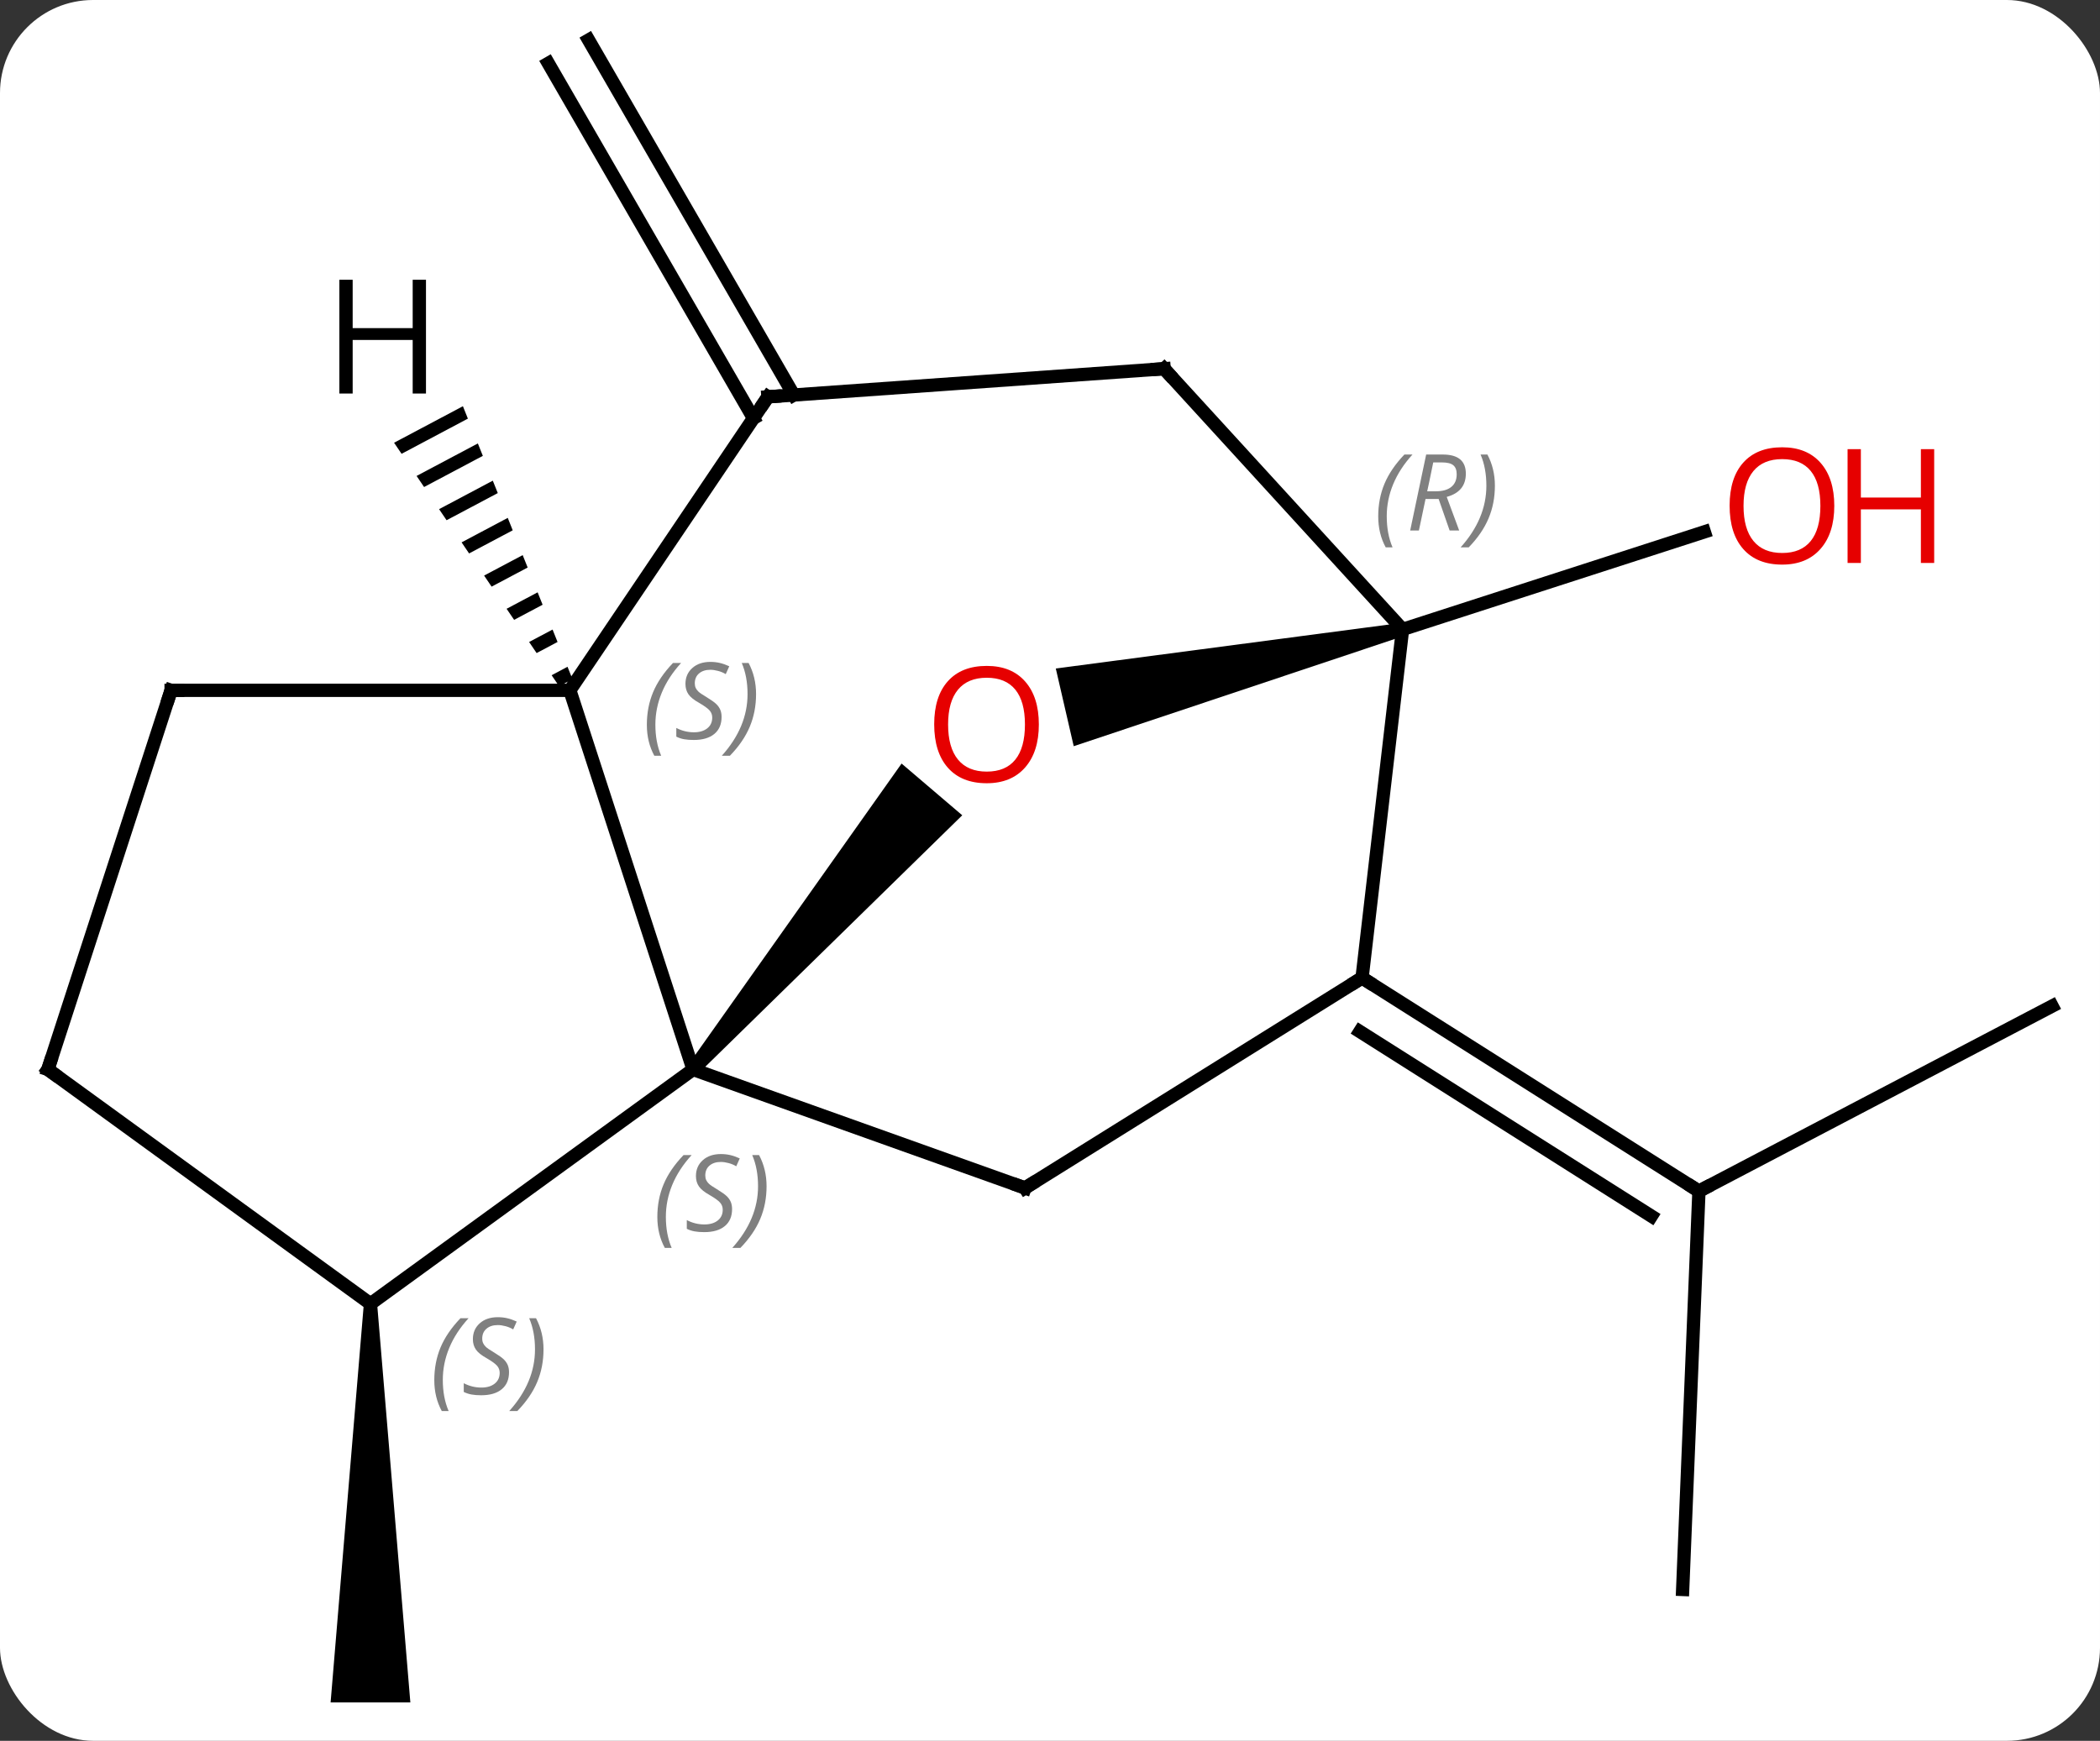<svg width="158" viewBox="0 0 158 131" style="fill-opacity:1; color-rendering:auto; color-interpolation:auto; text-rendering:auto; stroke:black; stroke-linecap:square; stroke-miterlimit:10; shape-rendering:auto; stroke-opacity:1; fill:black; stroke-dasharray:none; font-weight:normal; stroke-width:1; font-family:'Open Sans'; font-style:normal; stroke-linejoin:miter; font-size:12; stroke-dashoffset:0; image-rendering:auto;" height="131" class="cas-substance-image" xmlns:xlink="http://www.w3.org/1999/xlink" xmlns="http://www.w3.org/2000/svg"><rect x="0" y="0" width="158" height="131" fill="#333333" stroke="none"/><svg class="cas-substance-single-component"><rect y="0" x="0" width="158" stroke="none" ry="7" rx="7" height="131" fill="white" class="cas-substance-group"/><svg y="0" x="0" width="158" viewBox="0 0 158 131" style="fill:black;" height="131" class="cas-substance-single-component-image"><svg><g><g transform="translate(79,66)" style="text-rendering:geometricPrecision; color-rendering:optimizeQuality; color-interpolation:linearRGB; stroke-linecap:butt; image-rendering:optimizeQuality;"><path style="stroke:none;" d="M-51.626 32.112 L-50.626 32.112 L-48.126 62.112 L-54.126 62.112 Z"/><line y2="-34.525" y1="-61.236" x2="-22.311" x1="-37.746" style="fill:none;"/><line y2="-36.276" y1="-62.988" x2="-19.28" x1="-34.716" style="fill:none;"/><line y2="-18.636" y1="-25.976" x2="26.526" x1="49.23" style="fill:none;"/><line y2="9.711" y1="23.637" x2="75.396" x1="48.825" style="fill:none;"/><line y2="53.61" y1="23.637" x2="47.601" x1="48.825" style="fill:none;"/><line y2="7.587" y1="23.637" x2="23.478" x1="48.825" style="fill:none;"/><line y2="11.625" y1="25.513" x2="23.313" x1="45.245" style="fill:none;"/><line y2="-14.052" y1="14.478" x2="-36.126" x1="-26.856" style="fill:none;"/><path style="stroke:none;" d="M-26.476 14.803 L-27.236 14.153 L-11.167 -8.541 L-6.602 -4.648 Z"/><line y2="23.397" y1="14.478" x2="-1.878" x1="-26.856" style="fill:none;"/><line y2="32.112" y1="14.478" x2="-51.126" x1="-26.856" style="fill:none;"/><line y2="-36.138" y1="-14.052" x2="-21.222" x1="-36.126" style="fill:none;"/><line y2="-14.052" y1="-14.052" x2="-66.126" x1="-36.126" style="fill:none;"/><path style="stroke:none;" d="M26.414 -19.123 L26.638 -18.149 L1.785 -9.847 L0.436 -15.694 Z"/><line y2="7.587" y1="23.397" x2="23.478" x1="-1.878" style="fill:none;"/><line y2="14.478" y1="32.112" x2="-75.396" x1="-51.126" style="fill:none;"/><line y2="-38.253" y1="-36.138" x2="8.586" x1="-21.222" style="fill:none;"/><line y2="14.478" y1="-14.052" x2="-75.396" x1="-66.126" style="fill:none;"/><line y2="7.587" y1="-18.636" x2="23.478" x1="26.526" style="fill:none;"/><line y2="-38.253" y1="-18.636" x2="8.586" x1="26.526" style="fill:none;"/><path style="stroke:none;" d="M-44.171 -35.431 L-49.351 -32.683 L-49.351 -32.683 L-48.786 -31.85 L-48.786 -31.85 L-43.797 -34.498 L-44.171 -35.431 ZM-43.047 -32.63 L-47.657 -30.184 L-47.657 -30.184 L-47.093 -29.351 L-47.093 -29.351 L-42.672 -31.696 L-43.047 -32.63 ZM-41.923 -29.829 L-45.964 -27.685 L-45.4 -26.852 L-45.4 -26.852 L-41.548 -28.895 L-41.923 -29.829 ZM-40.798 -27.028 L-44.271 -25.186 L-43.706 -24.353 L-40.424 -26.094 L-40.798 -27.028 ZM-39.674 -24.227 L-42.577 -22.687 L-42.577 -22.687 L-42.013 -21.854 L-42.013 -21.854 L-39.3 -23.293 L-39.674 -24.227 ZM-38.55 -21.426 L-40.884 -20.188 L-40.319 -19.355 L-40.319 -19.355 L-38.175 -20.492 L-38.55 -21.426 ZM-37.426 -18.625 L-39.191 -17.689 L-38.626 -16.855 L-37.051 -17.691 L-37.426 -18.625 ZM-36.301 -15.824 L-37.497 -15.189 L-36.933 -14.356 L-36.933 -14.356 L-35.927 -14.89 L-36.301 -15.824 Z"/></g><g transform="translate(79,66)" style="fill:rgb(230,0,0); text-rendering:geometricPrecision; color-rendering:optimizeQuality; image-rendering:optimizeQuality; font-family:'Open Sans'; stroke:rgb(230,0,0); color-interpolation:linearRGB;"><path style="stroke:none;" d="M59.008 -27.934 Q59.008 -25.872 57.969 -24.692 Q56.93 -23.512 55.087 -23.512 Q53.196 -23.512 52.165 -24.677 Q51.133 -25.841 51.133 -27.95 Q51.133 -30.044 52.165 -31.192 Q53.196 -32.341 55.087 -32.341 Q56.946 -32.341 57.977 -31.169 Q59.008 -29.997 59.008 -27.934 ZM52.18 -27.934 Q52.18 -26.2 52.923 -25.294 Q53.665 -24.387 55.087 -24.387 Q56.508 -24.387 57.235 -25.286 Q57.962 -26.184 57.962 -27.934 Q57.962 -29.669 57.235 -30.559 Q56.508 -31.45 55.087 -31.45 Q53.665 -31.45 52.923 -30.552 Q52.18 -29.653 52.18 -27.934 Z"/><path style="stroke:none;" d="M66.524 -23.637 L65.524 -23.637 L65.524 -27.669 L61.008 -27.669 L61.008 -23.637 L60.008 -23.637 L60.008 -32.2 L61.008 -32.2 L61.008 -28.559 L65.524 -28.559 L65.524 -32.2 L66.524 -32.2 L66.524 -23.637 Z"/></g><g transform="translate(79,66)" style="stroke-linecap:butt; text-rendering:geometricPrecision; color-rendering:optimizeQuality; image-rendering:optimizeQuality; font-family:'Open Sans'; color-interpolation:linearRGB; stroke-miterlimit:5;"><path style="fill:none;" d="M48.403 23.369 L48.825 23.637 L49.268 23.405"/></g><g transform="translate(79,66)" style="stroke-linecap:butt; font-size:8.4px; fill:gray; text-rendering:geometricPrecision; image-rendering:optimizeQuality; color-rendering:optimizeQuality; font-family:'Open Sans'; font-style:italic; stroke:gray; color-interpolation:linearRGB; stroke-miterlimit:5;"><path style="stroke:none;" d="M-29.543 25.579 Q-29.543 24.251 -29.074 23.126 Q-28.605 22.001 -27.574 20.923 L-26.964 20.923 Q-27.933 21.986 -28.418 23.158 Q-28.902 24.329 -28.902 25.564 Q-28.902 26.892 -28.464 27.908 L-28.98 27.908 Q-29.543 26.876 -29.543 25.579 ZM-23.92 24.986 Q-23.92 25.814 -24.467 26.267 Q-25.014 26.72 -26.014 26.72 Q-26.42 26.72 -26.732 26.665 Q-27.045 26.611 -27.326 26.47 L-27.326 25.814 Q-26.701 26.142 -25.998 26.142 Q-25.373 26.142 -24.998 25.845 Q-24.623 25.548 -24.623 25.033 Q-24.623 24.72 -24.826 24.494 Q-25.029 24.267 -25.592 23.939 Q-26.186 23.611 -26.412 23.283 Q-26.639 22.954 -26.639 22.501 Q-26.639 21.767 -26.123 21.306 Q-25.607 20.845 -24.764 20.845 Q-24.389 20.845 -24.053 20.923 Q-23.717 21.001 -23.342 21.173 L-23.607 21.767 Q-23.857 21.611 -24.178 21.525 Q-24.498 21.439 -24.764 21.439 Q-25.295 21.439 -25.615 21.712 Q-25.936 21.986 -25.936 22.454 Q-25.936 22.658 -25.865 22.806 Q-25.795 22.954 -25.654 23.087 Q-25.514 23.22 -25.092 23.47 Q-24.529 23.814 -24.326 24.009 Q-24.123 24.204 -24.021 24.439 Q-23.92 24.673 -23.92 24.986 ZM-21.325 23.267 Q-21.325 24.595 -21.802 25.728 Q-22.279 26.861 -23.294 27.908 L-23.904 27.908 Q-21.966 25.751 -21.966 23.267 Q-21.966 21.939 -22.404 20.923 L-21.888 20.923 Q-21.325 21.986 -21.325 23.267 Z"/><path style="stroke:none;" d="M-30.332 -11.456 Q-30.332 -12.784 -29.863 -13.909 Q-29.395 -15.034 -28.363 -16.112 L-27.754 -16.112 Q-28.723 -15.05 -29.207 -13.878 Q-29.691 -12.706 -29.691 -11.472 Q-29.691 -10.144 -29.254 -9.128 L-29.77 -9.128 Q-30.332 -10.159 -30.332 -11.456 ZM-24.709 -12.05 Q-24.709 -11.222 -25.256 -10.769 Q-25.803 -10.316 -26.803 -10.316 Q-27.209 -10.316 -27.522 -10.37 Q-27.834 -10.425 -28.116 -10.566 L-28.116 -11.222 Q-27.491 -10.894 -26.788 -10.894 Q-26.163 -10.894 -25.788 -11.191 Q-25.413 -11.487 -25.413 -12.003 Q-25.413 -12.316 -25.616 -12.542 Q-25.819 -12.769 -26.381 -13.097 Q-26.975 -13.425 -27.202 -13.753 Q-27.428 -14.081 -27.428 -14.534 Q-27.428 -15.269 -26.913 -15.729 Q-26.397 -16.191 -25.553 -16.191 Q-25.178 -16.191 -24.842 -16.112 Q-24.506 -16.034 -24.131 -15.862 L-24.397 -15.269 Q-24.647 -15.425 -24.967 -15.511 Q-25.288 -15.597 -25.553 -15.597 Q-26.084 -15.597 -26.405 -15.323 Q-26.725 -15.05 -26.725 -14.581 Q-26.725 -14.378 -26.655 -14.229 Q-26.584 -14.081 -26.444 -13.948 Q-26.303 -13.816 -25.881 -13.566 Q-25.319 -13.222 -25.116 -13.026 Q-24.913 -12.831 -24.811 -12.597 Q-24.709 -12.362 -24.709 -12.05 ZM-22.115 -13.769 Q-22.115 -12.441 -22.591 -11.308 Q-23.068 -10.175 -24.084 -9.128 L-24.693 -9.128 Q-22.756 -11.284 -22.756 -13.769 Q-22.756 -15.097 -23.193 -16.112 L-22.677 -16.112 Q-22.115 -15.05 -22.115 -13.769 Z"/></g><g transform="translate(79,66)" style="stroke-linecap:butt; fill:rgb(230,0,0); text-rendering:geometricPrecision; color-rendering:optimizeQuality; image-rendering:optimizeQuality; font-family:'Open Sans'; stroke:rgb(230,0,0); color-interpolation:linearRGB; stroke-miterlimit:5;"><path style="stroke:none;" d="M-0.839 -11.482 Q-0.839 -9.42 -1.878 -8.24 Q-2.917 -7.06 -4.76 -7.06 Q-6.651 -7.06 -7.682 -8.225 Q-8.713 -9.389 -8.713 -11.498 Q-8.713 -13.592 -7.682 -14.74 Q-6.651 -15.889 -4.76 -15.889 Q-2.901 -15.889 -1.87 -14.717 Q-0.839 -13.545 -0.839 -11.482 ZM-7.667 -11.482 Q-7.667 -9.748 -6.924 -8.842 Q-6.182 -7.935 -4.76 -7.935 Q-3.338 -7.935 -2.612 -8.834 Q-1.885 -9.732 -1.885 -11.482 Q-1.885 -13.217 -2.612 -14.107 Q-3.338 -14.998 -4.76 -14.998 Q-6.182 -14.998 -6.924 -14.1 Q-7.667 -13.201 -7.667 -11.482 Z"/><path style="fill:none; stroke:black;" d="M-2.349 23.229 L-1.878 23.397 L-1.454 23.133"/></g><g transform="translate(79,66)" style="stroke-linecap:butt; font-size:8.4px; fill:gray; text-rendering:geometricPrecision; image-rendering:optimizeQuality; color-rendering:optimizeQuality; font-family:'Open Sans'; font-style:italic; stroke:gray; color-interpolation:linearRGB; stroke-miterlimit:5;"><path style="stroke:none;" d="M-46.324 37.855 Q-46.324 36.527 -45.856 35.402 Q-45.387 34.277 -44.356 33.199 L-43.746 33.199 Q-44.715 34.261 -45.199 35.433 Q-45.684 36.605 -45.684 37.839 Q-45.684 39.167 -45.246 40.183 L-45.762 40.183 Q-46.324 39.152 -46.324 37.855 ZM-40.702 37.261 Q-40.702 38.089 -41.249 38.542 Q-41.796 38.996 -42.796 38.996 Q-43.202 38.996 -43.514 38.941 Q-43.827 38.886 -44.108 38.746 L-44.108 38.089 Q-43.483 38.417 -42.78 38.417 Q-42.155 38.417 -41.78 38.121 Q-41.405 37.824 -41.405 37.308 Q-41.405 36.996 -41.608 36.769 Q-41.811 36.542 -42.374 36.214 Q-42.968 35.886 -43.194 35.558 Q-43.421 35.23 -43.421 34.777 Q-43.421 34.042 -42.905 33.581 Q-42.389 33.121 -41.546 33.121 Q-41.171 33.121 -40.835 33.199 Q-40.499 33.277 -40.124 33.449 L-40.389 34.042 Q-40.639 33.886 -40.96 33.8 Q-41.28 33.714 -41.546 33.714 Q-42.077 33.714 -42.397 33.988 Q-42.718 34.261 -42.718 34.73 Q-42.718 34.933 -42.647 35.081 Q-42.577 35.23 -42.436 35.363 Q-42.296 35.496 -41.874 35.746 Q-41.311 36.089 -41.108 36.285 Q-40.905 36.48 -40.803 36.714 Q-40.702 36.949 -40.702 37.261 ZM-38.107 35.542 Q-38.107 36.871 -38.584 38.003 Q-39.06 39.136 -40.076 40.183 L-40.685 40.183 Q-38.748 38.027 -38.748 35.542 Q-38.748 34.214 -39.185 33.199 L-38.67 33.199 Q-38.107 34.261 -38.107 35.542 Z"/><path style="fill:none; stroke:black;" d="M-21.502 -35.724 L-21.222 -36.138 L-20.723 -36.173"/><path style="fill:none; stroke:black;" d="M-65.626 -14.052 L-66.126 -14.052 L-66.281 -13.576"/><path style="stroke:none;" d="M24.695 -27.139 Q24.695 -28.467 25.164 -29.592 Q25.633 -30.717 26.664 -31.796 L27.273 -31.796 Q26.305 -30.733 25.82 -29.561 Q25.336 -28.389 25.336 -27.155 Q25.336 -25.827 25.773 -24.811 L25.258 -24.811 Q24.695 -25.842 24.695 -27.139 ZM28.255 -28.452 L27.755 -26.077 L27.099 -26.077 L28.302 -31.796 L29.552 -31.796 Q31.287 -31.796 31.287 -30.358 Q31.287 -28.999 29.849 -28.608 L30.787 -26.077 L30.068 -26.077 L29.24 -28.452 L28.255 -28.452 ZM28.834 -31.202 Q28.443 -29.28 28.38 -29.03 L29.037 -29.03 Q29.787 -29.03 30.193 -29.358 Q30.599 -29.686 30.599 -30.311 Q30.599 -30.78 30.341 -30.991 Q30.084 -31.202 29.49 -31.202 L28.834 -31.202 ZM33.473 -29.452 Q33.473 -28.124 32.996 -26.991 Q32.52 -25.858 31.504 -24.811 L30.895 -24.811 Q32.832 -26.967 32.832 -29.452 Q32.832 -30.78 32.395 -31.796 L32.91 -31.796 Q33.473 -30.733 33.473 -29.452 Z"/><path style="fill:none; stroke:black;" d="M23.9 7.854 L23.478 7.587 L23.054 7.851"/><path style="fill:none; stroke:black;" d="M-74.992 14.772 L-75.396 14.478 L-75.242 14.002"/><path style="fill:none; stroke:black;" d="M8.087 -38.218 L8.586 -38.253 L8.923 -37.884"/></g><g transform="translate(79,66)" style="stroke-linecap:butt; text-rendering:geometricPrecision; color-rendering:optimizeQuality; image-rendering:optimizeQuality; font-family:'Open Sans'; color-interpolation:linearRGB; stroke-miterlimit:5;"><path style="stroke:none;" d="M-46.95 -36.386 L-47.95 -36.386 L-47.95 -40.417 L-52.466 -40.417 L-52.466 -36.386 L-53.466 -36.386 L-53.466 -44.948 L-52.466 -44.948 L-52.466 -41.308 L-47.95 -41.308 L-47.95 -44.948 L-46.95 -44.948 L-46.95 -36.386 Z"/></g></g></svg></svg></svg></svg>